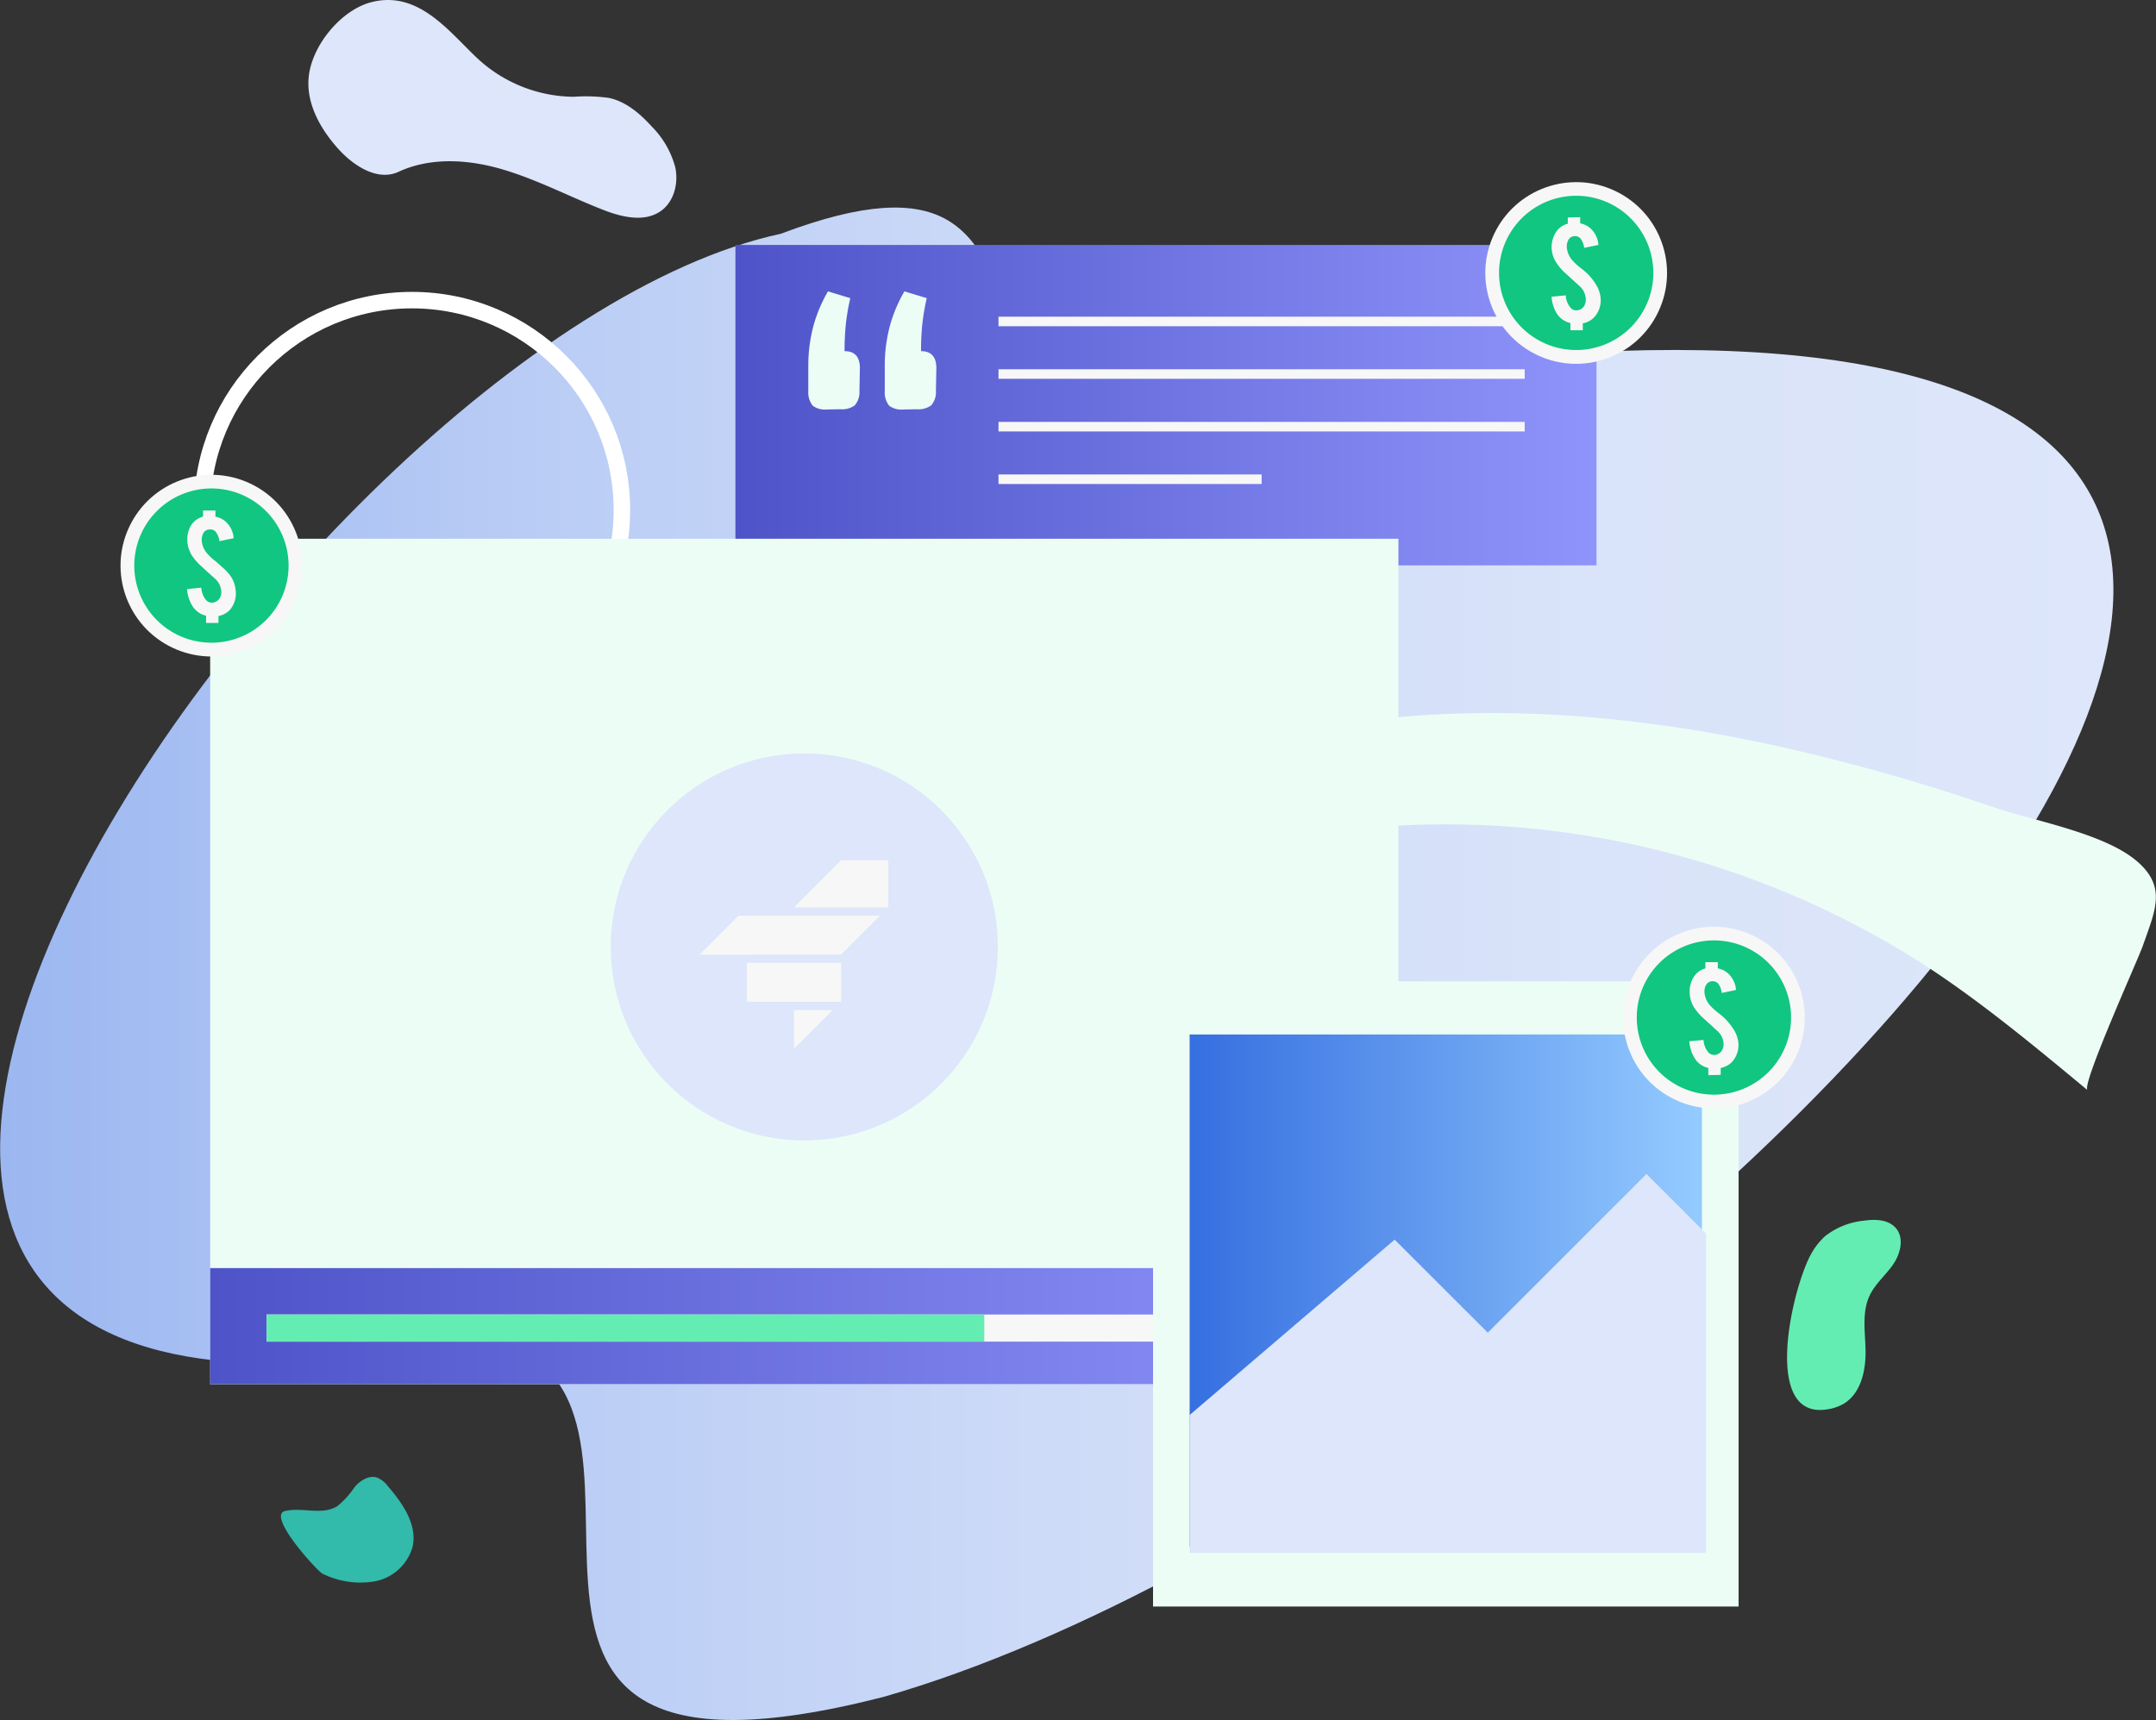 <svg xmlns="http://www.w3.org/2000/svg" xmlns:xlink="http://www.w3.org/1999/xlink" viewBox="0 0 347.66 277.43"><rect x="0" y="0" width="347.66" height="277.43" fill="#333333" stroke="none"/><defs><style>.cls-1{fill:url(#linear-gradient);}.cls-2{fill:none;stroke:#fff;stroke-miterlimit:10;stroke-width:2.66px;}.cls-3{fill:#dde6fa;}.cls-4{fill:#32baaa;}.cls-5{fill:url(#linear-gradient-2);}.cls-6{fill:#ecfdf6;}.cls-7{fill:#f7f7f7;}.cls-8{fill:url(#linear-gradient-3);}.cls-9{fill:#64edb2;}.cls-10{fill:url(#linear-gradient-4);}.cls-11{fill:#10c680;}</style><linearGradient id="linear-gradient" y1="155.46" x2="340.74" y2="155.46" gradientUnits="userSpaceOnUse"><stop offset="0" stop-color="#9cb7f0"/><stop offset="0.03" stop-color="#9fb9f1"/><stop offset="0.26" stop-color="#bacdf5"/><stop offset="0.5" stop-color="#cedbf8"/><stop offset="0.75" stop-color="#d9e3f9"/><stop offset="1" stop-color="#dde6fa"/></linearGradient><linearGradient id="linear-gradient-2" x1="118.59" y1="65.35" x2="257.43" y2="65.35" gradientUnits="userSpaceOnUse"><stop offset="0" stop-color="#4e54c8"/><stop offset="1" stop-color="#8f94fb"/></linearGradient><linearGradient id="linear-gradient-3" x1="33.89" y1="213.9" x2="225.5" y2="213.9" xlink:href="#linear-gradient-2"/><linearGradient id="linear-gradient-4" x1="191.83" y1="208.17" x2="274.44" y2="208.17" gradientUnits="userSpaceOnUse"><stop offset="0" stop-color="#366fe0"/><stop offset="1" stop-color="#94cbff"/></linearGradient></defs><title>Asset 12</title><g id="Layer_2" data-name="Layer 2"><g id="Layer_1-2" data-name="Layer 1"><path class="cls-1" d="M125.89,37.71c54.57-20.62,15.89,41.74,78,25,280.6-46,62.83,175.39-61.43,211-80,20.5-25.6-50-64.25-57.78C-85.3,250.07,46,54.94,125.89,37.71Z"/><circle class="cls-2" cx="66.43" cy="82.26" r="33.85"/><path class="cls-3" d="M49.77,12.5c-.4,4.34,2,8.48,4.94,11.69,2.47,2.67,6.26,5.06,9.56,3.52,5.22-2.42,11.37-2,16.89-.35s10.66,4.35,16,6.45c3,1.19,6.74,2.12,9.41.22,2.12-1.51,2.85-4.44,2.33-7a14.67,14.67,0,0,0-3.85-6.67c-1.88-2.07-4.15-4-6.88-4.57a27.19,27.19,0,0,0-5.64-.18A23.07,23.07,0,0,1,76.94,9.37C72.31,5,67.51-1.51,60,.32,55,1.54,50.23,7.4,49.77,12.5Z"/><path class="cls-4" d="M52,253.83a13.73,13.73,0,0,0,8.48,1.23,7.84,7.84,0,0,0,6.06-5.59c.77-3.57-1.62-7-4-9.76a4.24,4.24,0,0,0-1.68-1.36c-1.32-.47-2.74.43-3.66,1.49a14.12,14.12,0,0,1-2.81,3.1c-2.42,1.52-5.63.14-8.42.78C42.93,244.43,51.2,253.46,52,253.83Z"/><rect class="cls-5" x="118.59" y="39.51" width="138.85" height="51.68"/><path class="cls-6" d="M133.37,66.05a3.35,3.35,0,0,1-2.32-.61,3.43,3.43,0,0,1-.71-2.33V58.73a24.85,24.85,0,0,1,.88-6.36A23.69,23.69,0,0,1,133.51,47l3.6,1.09a36.69,36.69,0,0,0-.71,4.14,41.54,41.54,0,0,0-.21,4.41c1.6,0,2.42.87,2.47,2.6l-.07,3.83a3.23,3.23,0,0,1-.78,2.33,3.51,3.51,0,0,1-2.32.61Zm12.33,0a3.33,3.33,0,0,1-2.32-.61,3.43,3.43,0,0,1-.71-2.33V58.73a24.85,24.85,0,0,1,.88-6.36A23.24,23.24,0,0,1,145.84,47l3.6,1.09a36.69,36.69,0,0,0-.71,4.14,41.54,41.54,0,0,0-.21,4.41c1.6,0,2.42.87,2.47,2.6l-.07,3.83a3.23,3.23,0,0,1-.78,2.33,3.54,3.54,0,0,1-2.33.61Z"/><rect class="cls-7" x="161.01" y="51.08" width="84.85" height="1.54"/><rect class="cls-7" x="161.01" y="59.56" width="84.85" height="1.54"/><rect class="cls-7" x="161.01" y="68.05" width="84.85" height="1.54"/><rect class="cls-7" x="161.01" y="76.53" width="42.43" height="1.54"/><rect class="cls-6" x="33.89" y="86.9" width="191.61" height="136.37"/><rect class="cls-8" x="33.89" y="204.54" width="191.61" height="18.72"/><rect class="cls-7" x="42.99" y="212.03" width="172.12" height="4.37"/><rect class="cls-9" x="42.99" y="212.03" width="115.73" height="4.37"/><circle class="cls-3" cx="129.7" cy="152.74" r="31.21"/><rect class="cls-6" x="185.93" y="158.28" width="94.42" height="100.85"/><rect class="cls-10" x="191.83" y="166.86" width="82.61" height="82.61"/><circle class="cls-7" cx="254.16" cy="44.02" r="14.65" transform="translate(105.49 254.82) rotate(-64.63)"/><path class="cls-11" d="M266.6,43.71a12.44,12.44,0,1,1-12.75-12.13A12.44,12.44,0,0,1,266.6,43.71Z"/><path class="cls-7" d="M258.1,48A4.05,4.05,0,0,1,257,51.24a3.35,3.35,0,0,1-1.77.91l0,1.12-2,0,0-1.17A3.48,3.48,0,0,1,251,50.51a5.9,5.9,0,0,1-.81-2.65l2.29-.22a3.35,3.35,0,0,0,.78,2,1.2,1.2,0,0,0,1,.42,1.49,1.49,0,0,0,1.24-.8,2,2,0,0,0,.21-1.06,3,3,0,0,0-.94-2l-2.2-2a8.86,8.86,0,0,1-1.65-1.89A4.73,4.73,0,0,1,250.2,40a4.46,4.46,0,0,1,.53-2.26,3.25,3.25,0,0,1,2.08-1.66l0-1,2-.05,0,1a3.4,3.4,0,0,1,1.63.78,4,4,0,0,1,1.31,2.7l-2.3.47a3,3,0,0,0-.6-1.52,1.14,1.14,0,0,0-.95-.36,1.11,1.11,0,0,0-1,.61,2.27,2.27,0,0,0-.25,1.18,3.55,3.55,0,0,0,1,2.21,8.11,8.11,0,0,0,1.08,1,13.6,13.6,0,0,1,1.14.95,8.21,8.21,0,0,1,1.4,1.72A5,5,0,0,1,258.1,48Z"/><circle class="cls-7" cx="276.38" cy="164.12" r="14.65" transform="translate(9.67 343.54) rotate(-64.63)"/><path class="cls-11" d="M288.81,163.81a12.44,12.44,0,1,1-12.75-12.12A12.43,12.43,0,0,1,288.81,163.81Z"/><path class="cls-7" d="M280.31,168.12a4.07,4.07,0,0,1-1.07,3.23,3.58,3.58,0,0,1-1.77.91l0,1.11-2,.06,0-1.17a3.47,3.47,0,0,1-2.25-1.65,6,6,0,0,1-.82-2.65l2.3-.22a3.42,3.42,0,0,0,.77,2,1.28,1.28,0,0,0,1,.42,1.48,1.48,0,0,0,1.24-.81,1.88,1.88,0,0,0,.22-1.06,3,3,0,0,0-.94-1.95l-2.2-2a8.84,8.84,0,0,1-1.65-1.9,4.7,4.7,0,0,1-.68-2.36,4.46,4.46,0,0,1,.52-2.26A3.22,3.22,0,0,1,275,156.2l0-1,2,0,0,1a3.33,3.33,0,0,1,1.62.78,4,4,0,0,1,1.32,2.7l-2.31.48a2.92,2.92,0,0,0-.59-1.53,1.23,1.23,0,0,0-1.94.25,2.17,2.17,0,0,0-.25,1.18,3.51,3.51,0,0,0,1,2.21,9.63,9.63,0,0,0,1.08,1c.57.44.95.76,1.15.95a9.21,9.21,0,0,1,1.4,1.72A4.89,4.89,0,0,1,280.31,168.12Z"/><circle class="cls-7" cx="34.09" cy="91.23" r="14.65" transform="translate(-62.95 82.95) rotate(-64.63)"/><path class="cls-11" d="M46.53,90.92A12.44,12.44,0,1,1,33.78,78.79,12.45,12.45,0,0,1,46.53,90.92Z"/><path class="cls-7" d="M38,95.22A4.06,4.06,0,0,1,37,98.45a3.42,3.42,0,0,1-1.77.91l0,1.12-2,0,0-1.17a3.49,3.49,0,0,1-2.25-1.64,6.07,6.07,0,0,1-.82-2.65l2.3-.23a3.45,3.45,0,0,0,.77,2,1.22,1.22,0,0,0,1,.42,1.52,1.52,0,0,0,1.24-.8,2,2,0,0,0,.21-1.07,3,3,0,0,0-.94-1.94c-.49-.44-1.23-1.09-2.2-2a8.86,8.86,0,0,1-1.65-1.89,4.73,4.73,0,0,1-.68-2.36A4.44,4.44,0,0,1,30.66,85a3.22,3.22,0,0,1,2.08-1.66l0-1,2,0,0,1a3.4,3.4,0,0,1,1.62.77,4,4,0,0,1,1.32,2.7l-2.3.48a3,3,0,0,0-.6-1.52,1.14,1.14,0,0,0-1-.36,1.09,1.09,0,0,0-1,.61,2.27,2.27,0,0,0-.25,1.18,3.57,3.57,0,0,0,1,2.21,8.87,8.87,0,0,0,1.08,1,13.6,13.6,0,0,1,1.14,1A8,8,0,0,1,37.24,93,4.86,4.86,0,0,1,38,95.22Z"/><path class="cls-6" d="M202.1,119.61a86.34,86.34,0,0,1,2.51,16.22,142.92,142.92,0,0,1,106,20c9.14,6,17.56,13,26,20-1-.83,8.09-20.93,8.9-23.2,2-5.76,4-9.61-1.08-13.85-5.33-4.42-16.42-6.37-23-8.59-7.63-2.6-15.33-5-23.12-7C267,114.86,233.8,111.6,202.1,119.61Z"/><path class="cls-9" d="M292.2,202a11.07,11.07,0,0,1,2.08-2.59,12,12,0,0,1,6.23-2.51c1.85-.28,4-.22,5.23,1.22,1.34,1.61.72,4.1-.47,5.83s-2.88,3.11-3.78,5c-1.25,2.64-.75,5.72-.67,8.64.1,3.34-.69,7.16-3.57,8.86a7.47,7.47,0,0,1-2.56.87C283.79,229.13,289.18,207,292.2,202Z"/><polygon class="cls-3" points="191.83 228.24 224.89 199.95 239.91 214.96 265.5 189.36 275.11 198.97 275.11 250.48 191.83 250.48 191.83 228.24"/><polygon class="cls-7" points="119.08 147.7 112.81 153.98 135.63 153.97 141.9 147.7 119.08 147.7"/><rect class="cls-7" x="120.42" y="155.31" width="15.21" height="6.28"/><polygon class="cls-7" points="143.24 146.36 143.24 138.75 135.63 138.76 128.03 146.36 143.24 146.36"/><polygon class="cls-7" points="128.03 162.93 128.03 169.18 134.28 162.93 128.03 162.93"/></g></g></svg>